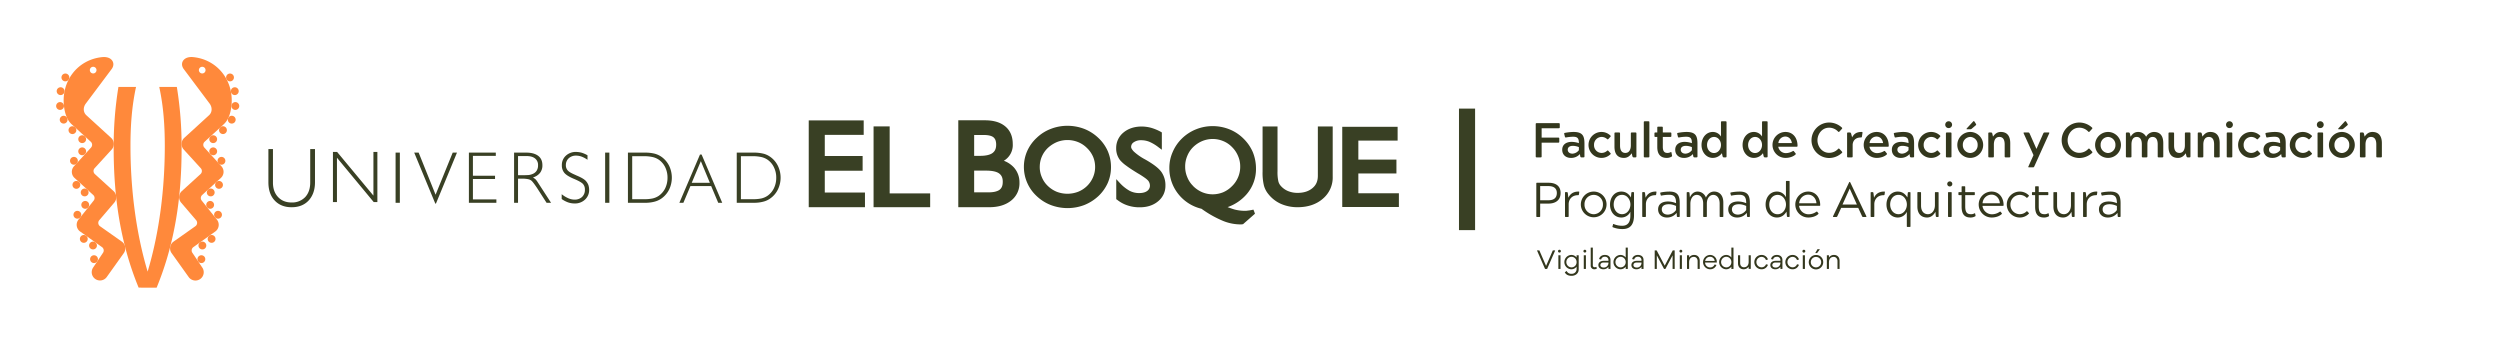 <svg id="facultad-logo-ueb-horizontal-a-una-linea" xmlns="http://www.w3.org/2000/svg" width="2097" height="288.844" viewBox="0 0 2097 288.844">
  <defs>
    <style>
      .cls-1 {
        fill: #ff893b;
      }

      .cls-2 {
        fill: #394024;
      }

      .cls-3 {
        fill: #33371d;
      }

      .cls-4 {
        fill: none;
      }
    </style>
  </defs>
  <g id="Capa_4" data-name="Capa 4" transform="translate(47.098 47.836)">
    <g id="Group_126" data-name="Group 126">
      <g id="Group_125" data-name="Group 125">
        <g id="Group_123" data-name="Group 123">
          <path id="Path_939" data-name="Path 939" class="cls-1" d="M299.17,2339.183c-15.481-37.592-20.933-76.507-20.933-116.652a310.276,310.276,0,0,1,3.988-51.718H297c-3.566,16.239-4.675,32.887-4.675,49.463,0,34.845,4.328,71.894,14.4,105.458,10.088-33.563,14.4-70.612,14.4-105.458,0-16.576-1.1-33.224-4.674-49.463h14.766a310.281,310.281,0,0,1,3.994,51.718c0,40.146-5.449,79.06-20.933,116.652Z" transform="translate(-229.984 -2145.751)"/>
          <path id="Path_940" data-name="Path 940" class="cls-1" d="M345.106,2204.965a3.281,3.281,0,1,1-.211,4.632A3.282,3.282,0,0,1,345.106,2204.965Z" transform="translate(-215.589 -2138.468)"/>
          <path id="Path_941" data-name="Path 941" class="cls-1" d="M345.106,2213.317a3.285,3.285,0,1,1-.211,4.635A3.276,3.276,0,0,1,345.106,2213.317Z" transform="translate(-215.589 -2136.64)"/>
          <path id="Path_942" data-name="Path 942" class="cls-1" d="M350.805,2219.838a3.278,3.278,0,1,1-.219,4.633A3.273,3.273,0,0,1,350.805,2219.838Z" transform="translate(-214.344 -2135.215)"/>
          <path id="Path_943" data-name="Path 943" class="cls-1" d="M343.411,2241.622a3.281,3.281,0,1,1-.211,4.635A3.294,3.294,0,0,1,343.411,2241.622Z" transform="translate(-215.96 -2130.448)"/>
          <path id="Path_944" data-name="Path 944" class="cls-1" d="M343.153,2250.055a3.283,3.283,0,1,1-.451,4.625A3.259,3.259,0,0,1,343.153,2250.055Z" transform="translate(-216.046 -2128.58)"/>
          <path id="Path_945" data-name="Path 945" class="cls-1" d="M348.6,2256.83a3.283,3.283,0,1,1-.523,4.613A3.277,3.277,0,0,1,348.6,2256.83Z" transform="translate(-214.861 -2127.091)"/>
          <path id="Path_946" data-name="Path 946" class="cls-1" d="M349.109,2236.416a3.284,3.284,0,1,1-.21,4.632A3.286,3.286,0,0,1,349.109,2236.416Z" transform="translate(-214.714 -2131.587)"/>
          <path id="Path_947" data-name="Path 947" class="cls-1" d="M337.977,2277.889a3.282,3.282,0,1,1-.768,4.584A3.282,3.282,0,0,1,337.977,2277.889Z" transform="translate(-217.217 -2122.46)"/>
          <path id="Path_948" data-name="Path 948" class="cls-1" d="M337.361,2287.234a3.278,3.278,0,1,1-.9,4.541A3.272,3.272,0,0,1,337.361,2287.234Z" transform="translate(-217.369 -2120.406)"/>
          <path id="Path_949" data-name="Path 949" class="cls-1" d="M344.312,2273.347a3.283,3.283,0,1,1-.769,4.573A3.28,3.28,0,0,1,344.312,2273.347Z" transform="translate(-215.831 -2123.454)"/>
          <path id="Path_950" data-name="Path 950" class="cls-1" d="M357.132,2192.526a3.279,3.279,0,1,1,1.522,4.377A3.279,3.279,0,0,1,357.132,2192.526Z" transform="translate(-212.797 -2141.406)"/>
          <path id="Path_951" data-name="Path 951" class="cls-1" d="M359.287,2184.374a3.28,3.28,0,1,1,3.11,3.445A3.277,3.277,0,0,1,359.287,2184.374Z" transform="translate(-212.255 -2143.465)"/>
          <path id="Path_952" data-name="Path 952" class="cls-1" d="M358.968,2174.94a3.278,3.278,0,1,1,3.828,2.615A3.277,3.277,0,0,1,358.968,2174.94Z" transform="translate(-212.336 -2145.698)"/>
          <path id="Path_953" data-name="Path 953" class="cls-1" d="M356.064,2166.558a3.285,3.285,0,1,1,4.5,1.169A3.287,3.287,0,0,1,356.064,2166.558Z" transform="translate(-213.057 -2147.762)"/>
          <path id="Path_954" data-name="Path 954" class="cls-1" d="M351.832,2198.741a3.28,3.28,0,1,1-.211,4.623A3.283,3.283,0,0,1,351.832,2198.741Z" transform="translate(-214.119 -2139.829)"/>
          <path id="Path_955" data-name="Path 955" class="cls-1" d="M259.379,2204.965a3.28,3.28,0,1,0,.2,4.632A3.283,3.283,0,0,0,259.379,2204.965Z" transform="translate(-235.31 -2138.468)"/>
          <path id="Path_956" data-name="Path 956" class="cls-1" d="M259.379,2213.317a3.284,3.284,0,1,0,.2,4.635A3.278,3.278,0,0,0,259.379,2213.317Z" transform="translate(-235.31 -2136.64)"/>
          <path id="Path_957" data-name="Path 957" class="cls-1" d="M253.679,2219.838a3.278,3.278,0,1,0,.219,4.633A3.272,3.272,0,0,0,253.679,2219.838Z" transform="translate(-236.555 -2135.215)"/>
          <path id="Path_958" data-name="Path 958" class="cls-1" d="M261.074,2241.622a3.28,3.28,0,1,0,.21,4.635A3.283,3.283,0,0,0,261.074,2241.622Z" transform="translate(-234.939 -2130.448)"/>
          <path id="Path_959" data-name="Path 959" class="cls-1" d="M261.333,2250.055a3.282,3.282,0,1,0,.451,4.625A3.267,3.267,0,0,0,261.333,2250.055Z" transform="translate(-234.854 -2128.58)"/>
          <path id="Path_960" data-name="Path 960" class="cls-1" d="M255.889,2256.83a3.281,3.281,0,1,0,.518,4.613A3.285,3.285,0,0,0,255.889,2256.83Z" transform="translate(-236.038 -2127.091)"/>
          <path id="Path_961" data-name="Path 961" class="cls-1" d="M255.375,2236.416a3.284,3.284,0,1,0,.215,4.632A3.286,3.286,0,0,0,255.375,2236.416Z" transform="translate(-236.186 -2131.587)"/>
          <path id="Path_962" data-name="Path 962" class="cls-1" d="M266.515,2277.889a3.284,3.284,0,1,0,.759,4.584A3.289,3.289,0,0,0,266.515,2277.889Z" transform="translate(-233.682 -2122.46)"/>
          <path id="Path_963" data-name="Path 963" class="cls-1" d="M267.121,2287.234a3.278,3.278,0,1,0,.9,4.541A3.259,3.259,0,0,0,267.121,2287.234Z" transform="translate(-233.529 -2120.406)"/>
          <path id="Path_964" data-name="Path 964" class="cls-1" d="M260.174,2273.347a3.283,3.283,0,1,0,.769,4.573A3.282,3.282,0,0,0,260.174,2273.347Z" transform="translate(-235.069 -2123.454)"/>
          <path id="Path_965" data-name="Path 965" class="cls-1" d="M247.358,2192.526a3.279,3.279,0,1,0-1.527,4.377A3.284,3.284,0,0,0,247.358,2192.526Z" transform="translate(-238.103 -2141.406)"/>
          <path id="Path_966" data-name="Path 966" class="cls-1" d="M245.2,2184.374a3.282,3.282,0,1,0-3.121,3.445A3.287,3.287,0,0,0,245.2,2184.374Z" transform="translate(-238.645 -2143.465)"/>
          <path id="Path_967" data-name="Path 967" class="cls-1" d="M245.523,2174.94a3.281,3.281,0,1,0-3.835,2.615A3.283,3.283,0,0,0,245.523,2174.94Z" transform="translate(-238.564 -2145.698)"/>
          <path id="Path_968" data-name="Path 968" class="cls-1" d="M248.422,2166.558a3.285,3.285,0,1,0-4.49,1.169A3.289,3.289,0,0,0,248.422,2166.558Z" transform="translate(-237.844 -2147.762)"/>
          <path id="Path_969" data-name="Path 969" class="cls-1" d="M252.648,2198.741a3.278,3.278,0,1,0,.225,4.623A3.272,3.272,0,0,0,252.648,2198.741Z" transform="translate(-236.78 -2139.829)"/>
          <g id="Group_122" data-name="Group 122" transform="translate(6.297)">
            <path id="Path_970" data-name="Path 970" class="cls-1" d="M292.87,2305.259l-18.718-13.2a3.461,3.461,0,0,1-.534-4.869l12.518-14.651a6.967,6.967,0,0,0-.462-9.832L270,2248.435a3.475,3.475,0,0,1-.232-4.9l14.3-15.665a6.943,6.943,0,0,0-.451-9.821l-20.759-18.966c-2.83-2.594-2.768-6.786-.446-9.82l21.6-28.848c2.123-2.789,1.989-6.038-.379-8.2-1.183-1.066-3.516-2.327-7.777-1.866-20.374,2.195-34.054,20.052-31.8,40.719,1.138,10.385,4.838,14.107,6.869,15.962L266.55,2221.3a3.464,3.464,0,0,1,.225,4.9l-14.285,15.663a6.948,6.948,0,0,0,.456,9.821l15.669,14.291a3.454,3.454,0,0,1,.225,4.888l-12.579,15.768a6.954,6.954,0,0,0,1.086,9.769l18.752,13.38a3.477,3.477,0,0,1,.594,4.869l-8.083,12.077a6.952,6.952,0,0,0,11.3,8.1l14.141-19.806A6.939,6.939,0,0,0,292.87,2305.259ZM266.5,2159.348a2.794,2.794,0,1,1,.189,3.948A2.812,2.812,0,0,1,266.5,2159.348Z" transform="translate(-243.812 -2150.25)"/>
            <path id="Path_971" data-name="Path 971" class="cls-1" d="M336.734,2150.348c-4.26-.461-6.593.8-7.777,1.866-2.368,2.164-2.5,5.413-.379,8.2l21.611,28.848c2.317,3.033,2.378,7.226-.451,9.82l-20.76,18.966a6.943,6.943,0,0,0-.451,9.821l14.3,15.665a3.475,3.475,0,0,1-.23,4.9L326.918,2262.7a6.969,6.969,0,0,0-.462,9.832l12.528,14.651a3.466,3.466,0,0,1-.544,4.869l-18.719,13.2a6.948,6.948,0,0,0-1.185,9.759l14.138,19.806a6.956,6.956,0,0,0,11.312-8.1L335.9,2314.65a3.478,3.478,0,0,1,.594-4.869l18.76-13.38a6.958,6.958,0,0,0,1.088-9.769l-12.585-15.768a3.45,3.45,0,0,1,.221-4.888l15.674-14.291a6.953,6.953,0,0,0,.457-9.821L345.816,2226.2a3.474,3.474,0,0,1,.225-4.9l15.629-14.271c2.034-1.855,5.729-5.577,6.868-15.962C370.789,2170.4,357.113,2152.542,336.734,2150.348Zm9.17,12.948a2.794,2.794,0,1,1,.183-3.948A2.8,2.8,0,0,1,345.9,2163.3Z" transform="translate(-227.79 -2150.25)"/>
          </g>
        </g>
        <g id="Group_124" data-name="Group 124" transform="translate(178.032 53.068)">
          <path id="Path_972" data-name="Path 972" class="cls-2" d="M770.067,2236.09h31.744v-12.341H770.067v-17.726h32.641v-12.168h-46.1v72.837h47.168V2254.36H770.067Zm54.431-37.2H810.99v67.8h47.475v-11.555H824.5Zm95.754,28.848a15.3,15.3,0,0,0,7.488-14.138c0-6.171-2.1-11.235-6.3-14.71-4.2-3.506-9.933-5.1-17.166-5.1h-22.22v72.9h26.034c7.484,0,13.625-1.827,18.278-5.538a18.381,18.381,0,0,0,7.008-15.131,18.622,18.622,0,0,0-4.551-12.527,21.829,21.829,0,0,0-8.571-5.76m-24.889-21.622h7.873c4.14,0,6.853.738,8.324,1.949a5.772,5.772,0,0,1,1.69,2.377,11.285,11.285,0,0,1,.574,3.793c0,3.364-1,5.454-3.029,6.992-1.943,1.466-5.4,2.389-10.35,2.389h-5.083Zm21.322,45.947c-1.742,1.333-4.962,2.245-9.651,2.165H895.362v-18.217H905.4c5.26,0,8.909.892,10.919,2.378,1.989,1.5,3.035,3.516,3.035,6.939,0,3.362-.892,5.371-2.665,6.735m122.732-25.085h0l-1.446-.789a45.5,45.5,0,0,1-8.5-6.018,9.921,9.921,0,0,1-1.877-2.357,2.964,2.964,0,0,1-.563-1.62,4.543,4.543,0,0,1,2.152-3.938,10.46,10.46,0,0,1,6.309-1.741,18.226,18.226,0,0,1,6.864,1.322,34.986,34.986,0,0,1,7.714,4.644l2.723,2.019v-14.505l-.821-.5a40.448,40.448,0,0,0-8.006-3.352,31.523,31.523,0,0,0-8.067-1.129c-6.06,0-11.267,1.7-15.311,5.054a16.7,16.7,0,0,0-6.1,13.153,15.9,15.9,0,0,0,3.219,9.964,29.092,29.092,0,0,0,5.342,4.757c2.445,1.855,5.576,3.866,9.378,6.2,2.385,1.364,4.307,2.635,5.8,3.692a19.009,19.009,0,0,1,3.034,2.521,6.777,6.777,0,0,1,1.539,4.2,5.386,5.386,0,0,1-2.246,4.47c-1.481,1.127-3.721,1.815-6.8,1.815a17.068,17.068,0,0,1-8.068-1.938,33.3,33.3,0,0,1-8.193-6.58l-2.941-3.18v16.834l.728.471a27.638,27.638,0,0,0,8.81,4.767,31.236,31.236,0,0,0,10.268,1.558c6.094,0,11.292-1.691,15.3-5.043a16.48,16.48,0,0,0,6.141-13.04,19.267,19.267,0,0,0-3.285-11.42c-2.24-3.218-6.571-6.518-13.106-10.292m84.774,28.511a32.1,32.1,0,0,0,7.579-21.2,36.437,36.437,0,0,0-2.682-13.84,35.807,35.807,0,0,0-7.982-11.471,35.257,35.257,0,0,0-11.693-7.637,37.816,37.816,0,0,0-14.013-2.656,36.957,36.957,0,0,0-13.855,2.656,36.242,36.242,0,0,0-11.8,7.637,34.834,34.834,0,0,0-7.812,11.338,32.621,32.621,0,0,0-2.835,13.328,34.534,34.534,0,0,0,7.52,22.008,35.133,35.133,0,0,0,19.459,12.364,89.074,89.074,0,0,0,16.879,9.667,39.03,39.03,0,0,0,15.014,3.433h1.327a5.05,5.05,0,0,0,1.1-.11l.539-.083,9.977-8.767-.758-2.1-.55-1.333-1.322.3a34.865,34.865,0,0,1-3.456.531,15.033,15.033,0,0,1-2.742.176,35.761,35.761,0,0,1-8.171-1.066c-1.768-.513-3.794-1.209-5.946-2.042a37.427,37.427,0,0,0,16.233-11.131m-7.417-14.006a22.344,22.344,0,0,1-4.981,7.423l-.082.062a23.111,23.111,0,0,1-7.484,5.186,23.685,23.685,0,0,1-8.826,1.733,22.663,22.663,0,0,1-8.837-1.8,24.169,24.169,0,0,1-7.509-5.115v-.062a21.363,21.363,0,0,1-4.937-7.423,22.019,22.019,0,0,1-1.762-8.836,22.553,22.553,0,0,1,1.762-8.948,21.866,21.866,0,0,1,4.9-7.392,24.493,24.493,0,0,1,7.638-5.086,22.915,22.915,0,0,1,17.571,0,21.54,21.54,0,0,1,7.448,5.035,22.829,22.829,0,0,1,5.1,7.637,21.48,21.48,0,0,1,1.749,8.754,22.323,22.323,0,0,1-1.749,8.836m66.874-.913c-.061,4.329-1.439,7.557-4.546,10.129-3,2.534-7.074,3.969-12.4,3.969a21.023,21.023,0,0,1-8.186-1.559,16.531,16.531,0,0,1-6.175-4.553,8.85,8.85,0,0,1-1.867-3.792,35.606,35.606,0,0,1-.656-8.335v-37.479h-12.532v37.85a45.242,45.242,0,0,0,1.133,11.756,19.425,19.425,0,0,0,3.833,7.269,27.959,27.959,0,0,0,10.585,8.13,34.41,34.41,0,0,0,13.866,2.738c8.529,0,15.7-2.38,21.165-7.137a23.263,23.263,0,0,0,8.241-18.709v-41.9h-12.461ZM1217.624,2255v-16.618h31.945v-11.615h-31.945V2210.8h32.944v-11.562h-46.45v67.31h47.512V2255Zm-218.2-46.542a36.511,36.511,0,0,0-11.759-7.475,39.613,39.613,0,0,0-14.106-2.583,38.471,38.471,0,0,0-13.85,2.583,34.931,34.931,0,0,0-11.83,7.475,33.811,33.811,0,0,0-8,11.091,32.734,32.734,0,0,0-2.795,13.091,33.326,33.326,0,0,0,10.8,24.8,35.956,35.956,0,0,0,11.759,7.422,39.5,39.5,0,0,0,27.945.062,37.51,37.51,0,0,0,11.913-7.484,34.832,34.832,0,0,0,7.915-11.061,32.707,32.707,0,0,0,2.726-13.182,33.817,33.817,0,0,0-2.654-13.43,34.231,34.231,0,0,0-8.058-11.307m-4.351,33.069a22.65,22.65,0,0,1-12.471,12.2,25,25,0,0,1-18.017,0,23.806,23.806,0,0,1-7.458-4.891,21.3,21.3,0,0,1-4.993-7.311,20.99,20.99,0,0,1-1.752-8.609,21.932,21.932,0,0,1,1.752-8.683,22.162,22.162,0,0,1,4.993-7.218,26.309,26.309,0,0,1,7.667-4.973,23.9,23.9,0,0,1,17.659,0,22.42,22.42,0,0,1,7.518,4.973,22.69,22.69,0,0,1,5.167,7.422,21.858,21.858,0,0,1,1.682,8.479,21.247,21.247,0,0,1-1.748,8.609" transform="translate(-303.372 -2193.793)"/>
          <path id="Path_973" data-name="Path 973" class="cls-2" d="M404.183,2262.385c6.018,0,10.8-1.9,14.318-5.677,3.47-3.784,5.305-8.9,5.305-15.286V2213.61H419.8v28.037c0,5.106-1.4,9.166-4.172,12.19a15.139,15.139,0,0,1-11.442,4.562c-4.756,0-8.548-1.558-11.353-4.562q-4.3-4.536-4.285-12.19V2213.61h-3.823v27.813c0,6.448,1.727,11.574,5.243,15.286,3.506,3.772,8.274,5.677,14.218,5.677m38.044-41.539,30.821,37.192h3.086V2216h-3.316v36.631L442.362,2216h-3.5v42.041h3.364Zm49.181,37.808h3.578v-42.092h-3.578Zm33.836.707,17.657-42.8h-3.577l-14.368,35.316-14.2-35.316h-3.732l17.714,42.8Zm50.713-3.578H556.276v-17.109H574.83v-2.7H556.276V2219.3h19.2v-2.736H552.9v42.092h23.055Zm18.156-17.366H597.5a23.566,23.566,0,0,1,5.361.494,6.13,6.13,0,0,1,2.952,1.6,32.46,32.46,0,0,1,2.225,2.808c.912,1.271,2.1,2.953,3.363,4.993l6.653,10.344h3.772l-11.482-17.7a12.752,12.752,0,0,0-1.6-2.04,16.2,16.2,0,0,0-2.106-1.527,11.679,11.679,0,0,0,5.955-3.866,10.038,10.038,0,0,0,1.963-6.4c0-3.4-1.129-6.007-3.5-7.823-2.394-1.813-5.746-2.736-10.149-2.736H590.8v42.092h3.313Zm0-18.964h6.992c3.147,0,5.531.614,7.278,2.01a6.814,6.814,0,0,1,2.517,5.659,8.291,8.291,0,0,1-1.1,4.509,7.125,7.125,0,0,1-3.444,2.841,12.866,12.866,0,0,1-3.075.87c-1.292.113-3.455.185-6.576.185h-2.589Zm59.654,28.272a13.058,13.058,0,0,0-.658-4,11.337,11.337,0,0,0-2.058-3.342c-1.319-1.476-3.932-3-7.7-4.562-.421-.2-.7-.3-.9-.431-3.454-1.466-5.667-2.715-6.662-3.906a6.323,6.323,0,0,1-1.548-4.48,7.507,7.507,0,0,1,2.378-5.689,8.829,8.829,0,0,1,6.151-2.235,13.876,13.876,0,0,1,4.632.831,21.38,21.38,0,0,1,4.983,2.675v-3.782a24.609,24.609,0,0,0-4.7-2.1,18.589,18.589,0,0,0-4.757-.707,12.157,12.157,0,0,0-8.692,3.157,10.432,10.432,0,0,0-3.364,7.966,9.578,9.578,0,0,0,2.189,6.55c1.46,1.671,4.188,3.353,8.186,5,3.855,1.64,6.3,3.035,7.371,4.224a6.766,6.766,0,0,1,1.578,4.706,7.966,7.966,0,0,1-2.373,6.151,8.962,8.962,0,0,1-6.433,2.245,13.3,13.3,0,0,1-5.054-1.127,23.957,23.957,0,0,1-5.6-3.425v4.05a22.326,22.326,0,0,0,5.33,2.809,16.469,16.469,0,0,0,5.388.912,12.248,12.248,0,0,0,8.831-3.219,10.821,10.821,0,0,0,3.477-8.274m16.96-31.163h-3.542v42.1h3.542Zm38.048,41.108a17.662,17.662,0,0,0,6.1-2.942,20.165,20.165,0,0,0,6.1-7.411,23.1,23.1,0,0,0,0-19.479,20.357,20.357,0,0,0-6.1-7.422,18.211,18.211,0,0,0-6.047-2.931,33.256,33.256,0,0,0-8.1-.923H686.3v42.092h14.434a29.543,29.543,0,0,0,8.047-.984m-18.9-2.01v-36.1h10.016a33.718,33.718,0,0,1,7.053.718,15.229,15.229,0,0,1,5.125,2.154,16.452,16.452,0,0,1,5.484,6.386,19.712,19.712,0,0,1,1.938,8.826,20.2,20.2,0,0,1-1.938,8.837,16.806,16.806,0,0,1-5.484,6.377,15.476,15.476,0,0,1-5.125,2.173,34.989,34.989,0,0,1-7.053.625Zm56.864-37.49-17.294,40.483h3.363l5.9-14h17.417l5.9,14h3.363l-17.305-40.483Zm-6.941,23.742,7.664-18.195,7.561,18.195Zm60.188,15.757a16.7,16.7,0,0,0,6.089-2.942,19.814,19.814,0,0,0,6.095-7.411,22.763,22.763,0,0,0,0-19.479,20,20,0,0,0-6.095-7.422,17.2,17.2,0,0,0-6.029-2.931,33.494,33.494,0,0,0-8.113-.923H777.575v42.092h14.357a29.464,29.464,0,0,0,8.053-.984m-18.925-2.01v-36.1H791.1a33.823,33.823,0,0,1,7.058.718,15.081,15.081,0,0,1,5.115,2.154,16.131,16.131,0,0,1,5.465,6.386,19.2,19.2,0,0,1,1.959,8.826,19.668,19.668,0,0,1-1.959,8.837,16.47,16.47,0,0,1-5.465,6.377,15.323,15.323,0,0,1-5.115,2.173,35.093,35.093,0,0,1-7.058.625Z" transform="translate(-384.722 -2189.458)"/>
        </g>
        <rect id="Rectangle_28" data-name="Rectangle 28" class="cls-2" width="13.512" height="101.931" transform="translate(1176.695 43.258)"/>
      </g>
      <path id="Path_1043" data-name="Path 1043" class="cls-3" d="M8.528-12.341h13.94c.656,0,.861-.2.861-.861v-2.5c0-.656-.164-.861-.861-.861H8.528v-7.872H22.837c.7,0,.9-.246.9-.9v-2.5c0-.656-.2-.861-.9-.861H4.428c-.656,0-.861.2-.861.861V-.861c0,.656.205.861.861.861H7.667c.656,0,.861-.2.861-.861Zm20.459-4.346a32.933,32.933,0,0,1,6.027-.615c3.772,0,4.756,1.517,4.756,5.371A19.875,19.875,0,0,0,33.743-13c-4.428,0-7.954,2.132-7.954,6.6,0,4.592,3.485,6.847,7.175,6.847a9.732,9.732,0,0,0,7.667-3.239l.287,1.927c.246.656.451.861.943.861h1.722c.7,0,.861-.2.861-.861V-11.4c0-6.478-1.394-9.922-9.225-9.922a40.87,40.87,0,0,0-7.175.779c-.615.164-.7.41-.533,1.066L28-17.507C28.167-16.851,28.331-16.6,28.987-16.687ZM34.85-9.676A13.966,13.966,0,0,1,39.77-8.61v2.583a7.24,7.24,0,0,1-5.33,2.911c-2.829,0-4.018-1.681-4.018-3.28C30.422-8.282,31.734-9.676,34.85-9.676ZM58.671-3.731a6.385,6.385,0,0,1-6.191-6.683,6.422,6.422,0,0,1,6.191-6.724,6.78,6.78,0,0,1,4.715,1.763c.492.451.779.328,1.23-.164l1.517-1.64c.41-.492.492-.7.123-1.066a10.664,10.664,0,0,0-7.585-3.075A10.884,10.884,0,0,0,47.847-10.414,10.849,10.849,0,0,0,58.671.451a10.664,10.664,0,0,0,7.585-3.075c.369-.369.287-.574-.123-1.066L64.616-5.33c-.451-.492-.738-.615-1.23-.164A6.78,6.78,0,0,1,58.671-3.731ZM84.665-.861c.328.615.492.861,1.025.861h1.476c.656,0,.861-.2.861-.861V-20.008c0-.656-.2-.861-.861-.861H84.214c-.656,0-.861.2-.861.861v9.84c0,3.9-1.558,6.437-4.592,6.437-2.87,0-4.469-1.968-4.469-6.273v-10c0-.656-.2-.861-.861-.861H70.479c-.656,0-.861.2-.861.861V-9.02c0,7.052,3.444,9.471,7.954,9.471,3.485,0,5.289-2.214,6.519-3.9Zm9.553,0c0,.656.2.861.861.861h2.952c.656,0,.861-.2.861-.861V-29.4c0-.656-.164-.861-.861-.861H95.079c-.656,0-.861.2-.861.861Zm23.206.287c.533-.287.574-.492.451-1.107l-.369-2.05c-.164-.861-.328-.9-1.107-.492a5.192,5.192,0,0,1-2.46.492c-2.5,0-3.772-1.476-3.772-5.166v-8.241h6.314c.656,0,.861-.2.861-.861v-1.968c0-.7-.2-.9-.861-.9h-6.314v-4.018c0-.656-.205-.861-.861-.861h-2.911c-.7,0-.861.2-.861.861v4.018h-1.517c-.656,0-.861.2-.861.861V-18c0,.656.205.861.861.861h1.517V-8.61c0,5.658,2.5,9.061,7.913,9.061A7.539,7.539,0,0,0,117.424-.574Zm6.355-16.113a32.933,32.933,0,0,1,6.027-.615c3.772,0,4.756,1.517,4.756,5.371A19.875,19.875,0,0,0,128.535-13c-4.428,0-7.954,2.132-7.954,6.6,0,4.592,3.485,6.847,7.175,6.847a9.732,9.732,0,0,0,7.667-3.239l.287,1.927c.246.656.451.861.943.861h1.722c.7,0,.861-.2.861-.861V-11.4c0-6.478-1.394-9.922-9.225-9.922a40.87,40.87,0,0,0-7.175.779c-.615.164-.7.41-.533,1.066l.492,1.968C122.959-16.851,123.123-16.6,123.779-16.687Zm5.863,7.011a13.966,13.966,0,0,1,4.92,1.066v2.583a7.24,7.24,0,0,1-5.33,2.911c-2.829,0-4.018-1.681-4.018-3.28C125.214-8.282,126.526-9.676,129.642-9.676Zm29.315-7.831a8.015,8.015,0,0,0-6.847-3.813c-5.617,0-9.471,4.92-9.471,10.906,0,5.863,3.854,10.865,9.471,10.865a9.5,9.5,0,0,0,7.626-3.977l.574,2.665c.328.615.492.861,1.025.861h1.435c.656,0,.861-.2.861-.861V-29.4c0-.656-.205-.861-.861-.861h-2.952c-.7,0-.861.2-.861.861ZM153.135-3.649c-3.4,0-5.863-2.952-5.863-6.765,0-3.69,2.46-6.724,5.863-6.724s5.822,3.116,5.822,6.724S156.538-3.649,153.135-3.649ZM193.4-17.507a8.015,8.015,0,0,0-6.847-3.813c-5.617,0-9.471,4.92-9.471,10.906,0,5.863,3.854,10.865,9.471,10.865a9.5,9.5,0,0,0,7.626-3.977l.574,2.665c.328.615.492.861,1.025.861h1.435c.656,0,.861-.2.861-.861V-29.4c0-.656-.205-.861-.861-.861h-2.952c-.7,0-.861.2-.861.861ZM187.575-3.649c-3.4,0-5.863-2.952-5.863-6.765,0-3.69,2.46-6.724,5.863-6.724s5.822,3.116,5.822,6.724S190.978-3.649,187.575-3.649Zm32.6-1.394c-.41-.533-.615-.369-1.23-.082a11.344,11.344,0,0,1-5.617,1.558,6.4,6.4,0,0,1-6.314-5.33h15.334c.7,0,.82-.246.82-.9,0-6.15-3.485-11.521-10.168-11.521a10.884,10.884,0,0,0-10.824,10.906A10.894,10.894,0,0,0,213.2.451c2.993,0,6.4-1.025,8.282-2.87.369-.41.287-.656-.123-1.148Zm-13.079-6.929a5.9,5.9,0,0,1,5.781-5.494c3.444,0,5.248,2.829,5.535,5.494Zm42.517,8.159c-5.74,0-9.717-5.207-9.717-10.537,0-5.371,3.977-10.537,9.717-10.537a10.164,10.164,0,0,1,7.544,3.239c.492.492.779.41,1.23-.082l1.886-2.05c.451-.492.533-.779.082-1.23a15.856,15.856,0,0,0-10.742-4.223A14.874,14.874,0,0,0,234.889-14.35,14.874,14.874,0,0,0,249.608.533,15.856,15.856,0,0,0,260.35-3.69c.492-.492.41-.738-.041-1.271l-1.886-2.05c-.451-.451-.738-.574-1.23-.082A10.205,10.205,0,0,1,249.608-3.813Zm26.609-12.874c.656,0,.861-.164.984-.82l.451-2.993c.082-.574,0-.82-.82-.82-5.043,0-6.724,2.46-7.872,4.51l-.861-3.2c-.328-.615-.492-.861-1.025-.861H265.6c-.656,0-.861.2-.861.861V-.861c0,.656.205.861.861.861h2.952c.656,0,.861-.2.861-.861v-9.43C269.411-13.612,271.5-16.687,276.217-16.687ZM296.676-5.043c-.41-.533-.615-.369-1.23-.082a11.344,11.344,0,0,1-5.617,1.558,6.4,6.4,0,0,1-6.314-5.33h15.334c.7,0,.82-.246.82-.9,0-6.15-3.485-11.521-10.168-11.521a10.884,10.884,0,0,0-10.824,10.906A10.894,10.894,0,0,0,289.706.451c2.993,0,6.4-1.025,8.282-2.87.369-.41.287-.656-.123-1.148ZM283.6-11.972a5.9,5.9,0,0,1,5.781-5.494c3.444,0,5.248,2.829,5.535,5.494Zm21.894-4.715a32.933,32.933,0,0,1,6.027-.615c3.772,0,4.756,1.517,4.756,5.371A19.875,19.875,0,0,0,310.247-13c-4.428,0-7.954,2.132-7.954,6.6,0,4.592,3.485,6.847,7.175,6.847a9.732,9.732,0,0,0,7.667-3.239l.287,1.927c.246.656.451.861.943.861h1.722c.7,0,.861-.2.861-.861V-11.4c0-6.478-1.394-9.922-9.225-9.922a40.87,40.87,0,0,0-7.175.779c-.615.164-.7.41-.533,1.066l.492,1.968C304.671-16.851,304.835-16.6,305.491-16.687Zm5.863,7.011a13.966,13.966,0,0,1,4.92,1.066v2.583a7.24,7.24,0,0,1-5.33,2.911c-2.829,0-4.018-1.681-4.018-3.28C306.926-8.282,308.238-9.676,311.354-9.676Zm23.821,5.945a6.385,6.385,0,0,1-6.191-6.683,6.422,6.422,0,0,1,6.191-6.724,6.78,6.78,0,0,1,4.715,1.763c.492.451.779.328,1.23-.164l1.517-1.64c.41-.492.492-.7.123-1.066a10.664,10.664,0,0,0-7.585-3.075,10.884,10.884,0,0,0-10.824,10.906A10.849,10.849,0,0,0,335.175.451a10.664,10.664,0,0,0,7.585-3.075c.369-.369.287-.574-.123-1.066L341.12-5.33c-.451-.492-.738-.615-1.23-.164A6.78,6.78,0,0,1,335.175-3.731Zm12.464,2.87c0,.656.205.861.861.861h2.952c.656,0,.861-.2.861-.861V-20.008c0-.656-.205-.861-.861-.861H348.5c-.656,0-.861.2-.861.861Zm-.574-26.527a2.818,2.818,0,0,0,2.87,2.829,2.843,2.843,0,0,0,2.87-2.829,2.914,2.914,0,0,0-2.87-2.911A2.887,2.887,0,0,0,347.065-27.388Zm10.127,16.974A10.884,10.884,0,0,0,368.057.451a10.849,10.849,0,0,0,10.824-10.865A10.884,10.884,0,0,0,368.057-21.32,10.919,10.919,0,0,0,357.192-10.414Zm10.865,6.765a6.465,6.465,0,0,1-6.232-6.765,6.429,6.429,0,0,1,6.232-6.724,6.422,6.422,0,0,1,6.191,6.724A6.459,6.459,0,0,1,368.057-3.649Zm4.51-23.165c.533-.451.533-.7.287-1.189l-1.148-1.845c-.369-.574-.82-.779-1.23-.246L365.392-24.6c-.656.738-.533,1.025.041,1.025h2.583a2,2,0,0,0,1.353-.533Zm13.981,6.806c-.328-.615-.492-.861-1.025-.861h-1.476c-.656,0-.861.2-.861.861V-.861c0,.656.205.861.861.861H387c.656,0,.861-.2.861-.861V-10.7c0-3.9,1.558-6.437,4.592-6.437,2.87,0,4.469,1.968,4.469,6.314V-.861c0,.656.2.861.861.861h2.952c.656,0,.861-.2.861-.861V-11.849c0-7.052-3.444-9.471-7.954-9.471-3.485,0-5.289,2.255-6.519,3.895ZM423.612-7.134l-.041.041-5.7-12.915c-.369-.656-.574-.861-1.148-.861h-3.362c-.615,0-.738.2-.451.861l8.2,18.122L416.888,7.5c-.328.656-.164.861.451.861H420.7c.533,0,.779-.164,1.107-.861l12.423-27.511c.287-.656.164-.861-.451-.861h-3.362c-.574,0-.779.2-1.148.861Zm35.834,3.321c-5.74,0-9.717-5.207-9.717-10.537,0-5.371,3.977-10.537,9.717-10.537a10.164,10.164,0,0,1,7.544,3.239c.492.492.779.41,1.23-.082l1.886-2.05c.451-.492.533-.779.082-1.23a15.856,15.856,0,0,0-10.742-4.223A14.874,14.874,0,0,0,444.727-14.35,14.874,14.874,0,0,0,459.446.533,15.856,15.856,0,0,0,470.188-3.69c.492-.492.41-.738-.041-1.271l-1.886-2.05c-.451-.451-.738-.574-1.23-.082A10.205,10.205,0,0,1,459.446-3.813Zm13.325-6.6A10.884,10.884,0,0,0,483.636.451,10.849,10.849,0,0,0,494.46-10.414,10.884,10.884,0,0,0,483.636-21.32,10.919,10.919,0,0,0,472.771-10.414Zm10.865,6.765a6.465,6.465,0,0,1-6.232-6.765,6.429,6.429,0,0,1,6.232-6.724,6.422,6.422,0,0,1,6.191,6.724A6.459,6.459,0,0,1,483.636-3.649Zm31.939-13.612a7.389,7.389,0,0,0-6.806-4.059c-3.4,0-5.043,2.255-6.232,3.977l-.574-2.665c-.287-.615-.492-.861-.984-.861h-1.517c-.615,0-.861.2-.861.861V-.861c0,.656.246.861.861.861h2.952c.7,0,.861-.2.861-.861V-10.7c0-4.059,1.435-6.437,4.387-6.437,2.911,0,4.305,2.3,4.305,6.314V-.861c0,.656.2.861.861.861h2.952c.656,0,.861-.2.861-.861V-11.029c0-3.9,1.6-6.109,4.346-6.109,2.706,0,4.3,1.968,4.3,6.314V-.861c0,.656.205.861.861.861H529.1c.656,0,.861-.2.861-.861V-11.89c0-7.011-3.362-9.43-7.872-9.43A7.617,7.617,0,0,0,515.575-17.261ZM549.4-.861c.328.615.492.861,1.025.861H551.9c.656,0,.861-.2.861-.861V-20.008c0-.656-.205-.861-.861-.861h-2.952c-.656,0-.861.2-.861.861v9.84c0,3.9-1.558,6.437-4.592,6.437-2.87,0-4.469-1.968-4.469-6.273v-10c0-.656-.205-.861-.861-.861h-2.952c-.656,0-.861.2-.861.861V-9.02c0,7.052,3.444,9.471,7.954,9.471,3.485,0,5.289-2.214,6.519-3.9Zm12.833-19.147c-.328-.615-.492-.861-1.025-.861h-1.476c-.656,0-.861.2-.861.861V-.861c0,.656.2.861.861.861h2.952c.656,0,.861-.2.861-.861V-10.7c0-3.9,1.558-6.437,4.592-6.437,2.87,0,4.469,1.968,4.469,6.314V-.861c0,.656.205.861.861.861h2.952c.656,0,.861-.2.861-.861V-11.849c0-7.052-3.444-9.471-7.954-9.471-3.485,0-5.289,2.255-6.519,3.895ZM583.184-.861c0,.656.2.861.861.861H587c.656,0,.861-.2.861-.861V-20.008c0-.656-.2-.861-.861-.861h-2.952c-.656,0-.861.2-.861.861Zm-.574-26.527a2.818,2.818,0,0,0,2.87,2.829,2.843,2.843,0,0,0,2.87-2.829,2.914,2.914,0,0,0-2.87-2.911A2.887,2.887,0,0,0,582.61-27.388ZM603.561-3.731a6.385,6.385,0,0,1-6.191-6.683,6.422,6.422,0,0,1,6.191-6.724,6.78,6.78,0,0,1,4.715,1.763c.492.451.779.328,1.23-.164l1.517-1.64c.41-.492.492-.7.123-1.066a10.664,10.664,0,0,0-7.585-3.075,10.884,10.884,0,0,0-10.824,10.906A10.849,10.849,0,0,0,603.561.451a10.664,10.664,0,0,0,7.585-3.075c.369-.369.287-.574-.123-1.066l-1.517-1.64c-.451-.492-.738-.615-1.23-.164A6.78,6.78,0,0,1,603.561-3.731Zm13.653-12.956a32.933,32.933,0,0,1,6.027-.615c3.772,0,4.756,1.517,4.756,5.371A19.875,19.875,0,0,0,621.97-13c-4.428,0-7.954,2.132-7.954,6.6,0,4.592,3.485,6.847,7.175,6.847a9.732,9.732,0,0,0,7.667-3.239l.287,1.927c.246.656.451.861.943.861h1.722c.7,0,.861-.2.861-.861V-11.4c0-6.478-1.394-9.922-9.225-9.922a40.87,40.87,0,0,0-7.175.779c-.615.164-.7.41-.533,1.066l.492,1.968C616.394-16.851,616.558-16.6,617.214-16.687Zm5.863,7.011A13.967,13.967,0,0,1,628-8.61v2.583a7.24,7.24,0,0,1-5.33,2.911c-2.829,0-4.018-1.681-4.018-3.28C618.649-8.282,619.961-9.676,623.077-9.676ZM646.9-3.731a6.385,6.385,0,0,1-6.191-6.683,6.422,6.422,0,0,1,6.191-6.724,6.78,6.78,0,0,1,4.715,1.763c.492.451.779.328,1.23-.164l1.517-1.64c.41-.492.492-.7.123-1.066A10.664,10.664,0,0,0,646.9-21.32a10.884,10.884,0,0,0-10.824,10.906A10.849,10.849,0,0,0,646.9.451a10.664,10.664,0,0,0,7.585-3.075c.369-.369.287-.574-.123-1.066l-1.517-1.64c-.451-.492-.738-.615-1.23-.164A6.78,6.78,0,0,1,646.9-3.731Zm12.464,2.87c0,.656.2.861.861.861h2.952c.656,0,.861-.2.861-.861V-20.008c0-.656-.2-.861-.861-.861h-2.952c-.656,0-.861.2-.861.861Zm-.574-26.527a2.818,2.818,0,0,0,2.87,2.829,2.843,2.843,0,0,0,2.87-2.829,2.914,2.914,0,0,0-2.87-2.911A2.887,2.887,0,0,0,658.788-27.388Zm10.127,16.974A10.884,10.884,0,0,0,679.78.451,10.849,10.849,0,0,0,690.6-10.414,10.884,10.884,0,0,0,679.78-21.32,10.919,10.919,0,0,0,668.915-10.414ZM679.78-3.649a6.465,6.465,0,0,1-6.232-6.765,6.429,6.429,0,0,1,6.232-6.724,6.422,6.422,0,0,1,6.191,6.724A6.459,6.459,0,0,1,679.78-3.649Zm4.51-23.165c.533-.451.533-.7.287-1.189l-1.148-1.845c-.369-.574-.82-.779-1.23-.246L677.115-24.6c-.656.738-.533,1.025.041,1.025h2.583a2,2,0,0,0,1.353-.533Zm13.981,6.806c-.328-.615-.492-.861-1.025-.861H695.77c-.656,0-.861.2-.861.861V-.861c0,.656.2.861.861.861h2.952c.656,0,.861-.2.861-.861V-10.7c0-3.9,1.558-6.437,4.592-6.437,2.87,0,4.469,1.968,4.469,6.314V-.861c0,.656.205.861.861.861h2.952c.656,0,.861-.2.861-.861V-11.849c0-7.052-3.444-9.471-7.954-9.471-3.485,0-5.289,2.255-6.519,3.895ZM7.3,35.978V24.088h6.847c5.7,0,7.134,2.911,7.134,5.781,0,3.116-1.435,6.109-7.134,6.109Zm7.052,2.788c5,0,10.086-2.255,10.086-8.9S19.352,21.3,14.35,21.3H4.715c-.492,0-.656.082-.656.656V49.344c0,.492.123.656.656.656H6.642c.533,0,.656-.164.656-.656V38.766Zm24.723-7.052c.492,0,.615-.123.738-.615l.246-1.845c.082-.41,0-.574-.574-.574-5.822,0-7.708,3.485-8.528,5.207l-.492-4.1c-.2-.492-.369-.656-.7-.656H28.741c-.451,0-.615.164-.615.656V49.344c0,.492.164.656.615.656h1.845c.451,0,.615-.164.615-.656V39.258C31.2,35.445,33.743,31.714,39.073,31.714Zm2.337,7.872A10.784,10.784,0,1,0,52.193,28.68,10.814,10.814,0,0,0,41.41,39.586ZM52.193,47.7a7.9,7.9,0,0,1-7.708-8.118,7.738,7.738,0,1,1,15.457,0A7.907,7.907,0,0,1,52.193,47.7Zm30.75,1.148c0,4.92-1.64,8.528-6.929,8.528a18.007,18.007,0,0,1-6.929-1.394c-.451-.205-.574-.123-.7.369l-.41,1.558c-.123.451-.041.574.369.738a21.3,21.3,0,0,0,8.118,1.476c6.355,0,9.553-3.731,9.553-11.6V29.787c0-.492-.164-.656-.615-.656H84.46c-.369,0-.533.164-.7.656L83.435,33.6c-1.025-1.558-3.239-4.92-8.077-4.92-5.74,0-9.471,4.961-9.471,10.906,0,5.986,3.69,10.865,9.471,10.865a8.317,8.317,0,0,0,7.585-4.8Zm-6.97-17.425c4.264,0,7.011,4.059,7.011,8.118,0,4.1-2.747,8.118-7.011,8.118-4.305,0-7.011-3.9-7.011-8.077C68.962,35.035,71.668,31.427,75.973,31.427Zm27.88.287c.492,0,.615-.123.738-.615l.246-1.845c.082-.41,0-.574-.574-.574-5.822,0-7.708,3.485-8.528,5.207l-.492-4.1c-.2-.492-.369-.656-.7-.656H93.521c-.451,0-.615.164-.615.656V49.344c0,.492.164.656.615.656h1.845c.451,0,.615-.164.615-.656V39.258C95.981,35.445,98.523,31.714,103.853,31.714Zm5.289.328a33.525,33.525,0,0,1,6.314-.656c4.305,0,5.822,1.886,5.822,7.052A18.079,18.079,0,0,0,114.636,37c-5.043,0-8.405,2.173-8.405,6.642,0,4.387,3.362,6.806,7.3,6.806a10.114,10.114,0,0,0,8.241-3.9l.164,2.788c.123.492.287.656.615.656h1.189c.451,0,.615-.164.615-.656V38.52c0-6.765-1.886-9.84-8.774-9.84a38.75,38.75,0,0,0-7.052.738c-.492.164-.615.369-.492.82l.328,1.23C108.486,31.96,108.609,32.165,109.142,32.042Zm6.109,7.257a14.511,14.511,0,0,1,6.027,1.476v3.4a8.856,8.856,0,0,1-6.806,3.854c-3.321,0-5.166-1.845-5.166-4.387C109.306,40.857,111.356,39.3,115.251,39.3Zm31.078-5.576A7.515,7.515,0,0,0,139.4,28.68c-3.895,0-5.781,3.2-6.519,4.92l-.328-3.813c-.205-.492-.369-.656-.7-.656h-1.025c-.451,0-.615.164-.615.656V49.344c0,.492.164.656.615.656h1.845c.451,0,.615-.164.615-.656V39.012c0-4.346,2.05-7.544,5.371-7.544,3.362,0,5.371,2.952,5.371,7.257V49.344c0,.492.205.656.615.656h1.845c.492,0,.615-.164.615-.656V38.807c0-4.51,2.337-7.339,5.371-7.339,2.911,0,5.371,2.378,5.371,7.257V49.344c0,.492.2.656.615.656h1.845c.492,0,.615-.164.615-.656V37.9c0-6.56-3.69-9.225-7.708-9.225C149.322,28.68,147.149,31.878,146.329,33.723Zm21.648-1.681a33.525,33.525,0,0,1,6.314-.656c4.305,0,5.822,1.886,5.822,7.052A18.079,18.079,0,0,0,173.471,37c-5.043,0-8.4,2.173-8.4,6.642,0,4.387,3.362,6.806,7.3,6.806a10.114,10.114,0,0,0,8.241-3.9l.164,2.788c.123.492.287.656.615.656h1.189c.451,0,.615-.164.615-.656V38.52c0-6.765-1.886-9.84-8.774-9.84a38.75,38.75,0,0,0-7.052.738c-.492.164-.615.369-.492.82l.328,1.23C167.321,31.96,167.444,32.165,167.977,32.042Zm6.109,7.257a14.511,14.511,0,0,1,6.027,1.476v3.4a8.856,8.856,0,0,1-6.806,3.854c-3.321,0-5.166-1.845-5.166-4.387C168.141,40.857,170.191,39.3,174.086,39.3Zm39.36-5.822a8.317,8.317,0,0,0-7.585-4.8c-5.74,0-9.471,4.879-9.471,10.865,0,5.945,3.731,10.906,9.471,10.906,4.838,0,7.052-3.362,8.077-4.92l.328,3.813c.164.492.328.656.7.656h.943c.451,0,.615-.164.615-.656V20.4c0-.492-.164-.656-.615-.656h-1.845c-.451,0-.615.164-.615.656ZM206.476,47.7c-4.305,0-7.011-3.608-7.011-8.159,0-4.223,2.706-8.077,7.011-8.077,4.264,0,7.011,4.018,7.011,8.118C213.487,43.645,210.74,47.7,206.476,47.7Zm33.292-1.968c-.328-.369-.492-.287-.943-.041a11.264,11.264,0,0,1-6.437,2.05,7.968,7.968,0,0,1-7.913-7.093h17.1c.533,0,.615-.164.615-.656,0-6.15-3.731-11.316-10.127-11.316a10.886,10.886,0,0,0,.2,21.771c3.034,0,6.355-.984,8.282-2.87.287-.287.287-.533,0-.9ZM224.557,38.52a7.591,7.591,0,0,1,7.462-7.257c4.182,0,6.847,3.567,7.011,7.257Zm42.394-12.3,6.027,13.366h-12.1L266.91,26.22Zm.533-5.043c-.164-.328-.287-.574-.492-.574h-.123c-.246,0-.328.246-.533.574L252.97,49.344c-.164.369,0,.656.369.656h2.378c.451,0,.615-.164.861-.656l3.2-6.97h14.309l3.2,6.97c.246.492.41.656.82.656h2.378c.41,0,.574-.287.41-.656Zm27.962,10.537c.492,0,.615-.123.738-.615l.246-1.845c.082-.41,0-.574-.574-.574-5.822,0-7.708,3.485-8.528,5.207l-.492-4.1c-.2-.492-.369-.656-.7-.656h-1.025c-.451,0-.615.164-.615.656V49.344c0,.492.164.656.615.656h1.845c.451,0,.615-.164.615-.656V39.258C287.574,35.445,290.116,31.714,295.446,31.714Zm19.393,25.994c0,.492.164.656.615.656H317.3c.451,0,.615-.164.615-.656V29.787c0-.492-.164-.656-.615-.656h-.943c-.369,0-.533.164-.7.656l-.328,3.813c-1.025-1.558-3.239-4.92-8.077-4.92-5.74,0-9.471,4.961-9.471,10.906,0,5.986,3.731,10.865,9.471,10.865a8.316,8.316,0,0,0,7.585-4.8Zm-6.97-26.281c4.264,0,7.011,4.059,7.011,8.118,0,4.1-2.747,8.118-7.011,8.118-4.3,0-7.011-3.854-7.011-8.077C300.858,35.035,303.564,31.427,307.869,31.427Zm31.283,17.917c.205.492.369.656.7.656h1.025c.451,0,.615-.164.615-.656V29.787c0-.492-.164-.656-.615-.656h-1.845c-.451,0-.615.164-.615.656V40.119c0,4.1-2.3,7.544-5.863,7.544-3.321,0-5.781-2.378-5.781-7.257V29.787c0-.492-.164-.656-.615-.656H324.31c-.451,0-.615.164-.615.656V41.226c0,6.56,3.731,9.225,8.118,9.225,4.018,0,6.15-3.157,7.011-4.8Zm10.25,0c0,.492.123.656.615.656h1.8c.492,0,.656-.164.656-.656V29.787c0-.492-.123-.656-.656-.656h-1.8c-.492,0-.615.164-.615.656Zm-.656-27.06a2.117,2.117,0,0,0,2.132,2.132,2.132,2.132,0,1,0,0-4.264A2.117,2.117,0,0,0,348.746,22.284Zm23.411,27.183c.369-.2.41-.369.287-.779l-.246-1.312c-.164-.574-.287-.615-.82-.328a5.21,5.21,0,0,1-2.829.615c-3.28,0-4.715-1.763-4.715-6.56v-9.43h7.421c.492,0,.615-.164.615-.656v-1.23c0-.533-.164-.656-.615-.656h-7.421V24.908c0-.492-.123-.656-.615-.656h-1.8c-.492,0-.615.164-.615.656v4.223h-2.009c-.492,0-.656.123-.656.656v1.23c0,.492.164.656.656.656H360.8v9.676c0,5.7,2.009,9.1,7.421,9.1A7.67,7.67,0,0,0,372.157,49.467ZM393.6,45.736c-.328-.369-.492-.287-.943-.041a11.264,11.264,0,0,1-6.437,2.05,7.968,7.968,0,0,1-7.913-7.093h17.1c.533,0,.615-.164.615-.656,0-6.15-3.731-11.316-10.127-11.316a10.886,10.886,0,0,0,.205,21.771c3.034,0,6.355-.984,8.282-2.87.287-.287.287-.533,0-.9ZM378.389,38.52a7.591,7.591,0,0,1,7.462-7.257c4.182,0,6.847,3.567,7.011,7.257Zm31.119,9.143a7.845,7.845,0,0,1-7.749-8.077,7.907,7.907,0,0,1,7.749-8.118,8.087,8.087,0,0,1,5.7,2.3c.328.328.574.246.861-.123l.984-1.025c.328-.369.328-.574,0-.861a10.5,10.5,0,0,0-7.585-3.075,10.886,10.886,0,0,0,0,21.771,10.5,10.5,0,0,0,7.585-3.075c.328-.287.328-.492,0-.861l-.984-1.025c-.287-.369-.533-.451-.861-.123A8.087,8.087,0,0,1,409.508,47.663Zm24.313,1.8c.369-.2.41-.369.287-.779l-.246-1.312c-.164-.574-.287-.615-.82-.328a5.21,5.21,0,0,1-2.829.615c-3.28,0-4.715-1.763-4.715-6.56v-9.43h7.421c.492,0,.615-.164.615-.656v-1.23c0-.533-.164-.656-.615-.656H425.5V24.908c0-.492-.123-.656-.615-.656h-1.8c-.492,0-.615.164-.615.656v4.223h-2.009c-.492,0-.656.123-.656.656v1.23c0,.492.164.656.656.656h2.009v9.676c0,5.7,2.009,9.1,7.421,9.1A7.67,7.67,0,0,0,433.821,49.467Zm19.434-.123c.205.492.369.656.7.656h1.025c.451,0,.615-.164.615-.656V29.787c0-.492-.164-.656-.615-.656h-1.845c-.451,0-.615.164-.615.656V40.119c0,4.1-2.3,7.544-5.863,7.544-3.321,0-5.781-2.378-5.781-7.257V29.787c0-.492-.164-.656-.615-.656h-1.845c-.451,0-.615.164-.615.656V41.226c0,6.56,3.731,9.225,8.118,9.225,4.018,0,6.15-3.157,7.011-4.8Zm20.377-17.63c.492,0,.615-.123.738-.615l.246-1.845c.082-.41,0-.574-.574-.574-5.822,0-7.708,3.485-8.528,5.207l-.492-4.1c-.2-.492-.369-.656-.7-.656H463.3c-.451,0-.615.164-.615.656V49.344c0,.492.164.656.615.656h1.845c.451,0,.615-.164.615-.656V39.258C465.76,35.445,468.3,31.714,473.632,31.714Zm5.289.328a33.525,33.525,0,0,1,6.314-.656c4.3,0,5.822,1.886,5.822,7.052A18.079,18.079,0,0,0,484.415,37c-5.043,0-8.4,2.173-8.4,6.642,0,4.387,3.362,6.806,7.3,6.806a10.114,10.114,0,0,0,8.241-3.9l.164,2.788c.123.492.287.656.615.656h1.189c.451,0,.615-.164.615-.656V38.52c0-6.765-1.886-9.84-8.774-9.84a38.75,38.75,0,0,0-7.052.738c-.492.164-.615.369-.492.82l.328,1.23C478.265,31.96,478.388,32.165,478.921,32.042ZM485.03,39.3a14.511,14.511,0,0,1,6.027,1.476v3.4a8.856,8.856,0,0,1-6.806,3.854c-3.321,0-5.166-1.845-5.166-4.387C479.085,40.857,481.135,39.3,485.03,39.3Z" transform="translate(1237.499 84.166)"/>
    </g>
  </g>
  <rect id="Rectangle_88" data-name="Rectangle 88" class="cls-4" width="2097" height="288.844"/>
  <g id="Group_2248" data-name="Group 2248" transform="translate(1289.196 207.684)">
    <path id="Path_359" data-name="Path 359" class="cls-3" d="M1126.738,162.831h-1.76l-6.781-15.55h2l5.657,13.042,5.665-13.042h2.005Z" transform="translate(-1118.196 -144.957)"/>
    <path id="Path_360" data-name="Path 360" class="cls-3" d="M1125.158,148.314a1.188,1.188,0,0,1-1.231,1.187,1.176,1.176,0,1,1,0-2.352A1.2,1.2,0,0,1,1125.158,148.314Zm-2.114,14.9V151.783h1.795V163.21Z" transform="translate(-1105.081 -145.336)"/>
    <path id="Path_361" data-name="Path 361" class="cls-3" d="M1136.132,160.48c0,3.224-2.678,5.306-6.015,5.306-2.861,0-4.742-1.117-5.641-2.955l1.526-1.164a4.1,4.1,0,0,0,4.115,2.4,3.939,3.939,0,0,0,4.247-3.823V158.07a5.411,5.411,0,0,1-4.551,2.219,6.019,6.019,0,0,1,0-12.022,5.465,5.465,0,0,1,4.551,2.184v-1.9h1.767Zm-1.767-6.21a4.339,4.339,0,0,0-4.275-4.466,4.452,4.452,0,0,0,0,8.9A4.305,4.305,0,0,0,1134.365,154.27Z" transform="translate(-1101.117 -142.104)"/>
    <path id="Path_362" data-name="Path 362" class="cls-3" d="M1130.636,148.314a1.2,1.2,0,0,1-1.234,1.187,1.176,1.176,0,1,1,0-2.352A1.207,1.207,0,0,1,1130.636,148.314Zm-2.118,14.9V151.783h1.791V163.21Z" transform="translate(-1089.244 -145.336)"/>
    <path id="Path_363" data-name="Path 363" class="cls-3" d="M1131.557,161.638a1.472,1.472,0,0,0,1.612,1.522,3.3,3.3,0,0,0,1.378-.35l.366,1.476a3.761,3.761,0,0,1-2.017.584,2.952,2.952,0,0,1-3.119-3.138V146.684h1.779Z" transform="translate(-1084.686 -146.684)"/>
    <path id="Path_364" data-name="Path 364" class="cls-3" d="M1141.6,152.557v7.42h-1.729v-1.725a5.121,5.121,0,0,1-4.294,2.036c-2.5,0-4.15-1.444-4.15-3.5,0-2.114,1.6-3.59,4.594-3.59h3.85v-.526a2.7,2.7,0,0,0-2.916-2.873,2.94,2.94,0,0,0-3.208,2.32l-1.689-.382c.362-2.067,2.3-3.477,4.8-3.477C1139.711,148.267,1141.6,149.789,1141.6,152.557Zm-1.729,2.632v-.584h-3.865c-1.889,0-2.889.9-2.889,2.165,0,1.2,1.074,2.059,2.714,2.059A3.812,3.812,0,0,0,1139.875,155.189Z" transform="translate(-1079.904 -142.104)"/>
    <path id="Path_365" data-name="Path 365" class="cls-3" d="M1146.709,164.558h-1.764V162.65a5.407,5.407,0,0,1-4.559,2.219,6.019,6.019,0,0,1,0-12.022,5.461,5.461,0,0,1,4.559,2.184v-8.347h1.764Zm-1.764-5.707a4.334,4.334,0,0,0-4.271-4.466,4.452,4.452,0,0,0,0,8.9A4.3,4.3,0,0,0,1144.945,158.85Z" transform="translate(-1070.507 -146.684)"/>
    <path id="Path_366" data-name="Path 366" class="cls-3" d="M1148.723,152.557v7.42H1147v-1.725a5.133,5.133,0,0,1-4.287,2.036c-2.511,0-4.169-1.444-4.169-3.5,0-2.114,1.6-3.59,4.609-3.59H1147v-.526a2.7,2.7,0,0,0-2.928-2.873,2.909,2.909,0,0,0-3.185,2.32l-1.705-.382c.366-2.067,2.3-3.477,4.8-3.477C1146.846,148.267,1148.723,149.789,1148.723,152.557ZM1147,155.189v-.584h-3.87c-1.892,0-2.885.9-2.885,2.165,0,1.2,1.071,2.059,2.717,2.059A3.814,3.814,0,0,0,1147,155.189Z" transform="translate(-1059.319 -142.104)"/>
    <path id="Path_367" data-name="Path 367" class="cls-3" d="M1160.329,162.831h-1.756v-11.4l-6.011,11.4h-1.18l-6.046-11.4v11.4h-1.771v-15.55h1.623l6.771,12.82,6.766-12.82h1.6Z" transform="translate(-1044.794 -144.957)"/>
    <path id="Path_368" data-name="Path 368" class="cls-3" d="M1151.319,148.314a1.187,1.187,0,0,1-1.23,1.187,1.176,1.176,0,1,1,0-2.352A1.2,1.2,0,0,1,1151.319,148.314Zm-2.1,14.9V151.783h1.771V163.21Z" transform="translate(-1029.402 -145.336)"/>
    <path id="Path_369" data-name="Path 369" class="cls-3" d="M1161.194,153.145v6.833h-1.771v-6.521c0-2.106-1.261-3.566-3.177-3.566-2.4,0-3.963,1.612-3.963,4.6v5.489h-1.756V148.551h1.756v1.9a4.88,4.88,0,0,1,4.321-2.184C1159.36,148.267,1161.194,150.229,1161.194,153.145Z" transform="translate(-1024.654 -142.104)"/>
    <path id="Path_370" data-name="Path 370" class="cls-3" d="M1165.521,154.632h-9.827a4.161,4.161,0,0,0,4.076,4.107,3.91,3.91,0,0,0,3.893-2.472l1.573.382a5.476,5.476,0,0,1-5.466,3.64,6.014,6.014,0,0,1,.1-12.022,5.6,5.6,0,0,1,5.649,5.7Zm-9.749-1.335h7.95a3.794,3.794,0,0,0-3.851-3.492A4.1,4.1,0,0,0,1155.772,153.3Z" transform="translate(-1014.67 -142.104)"/>
    <path id="Path_371" data-name="Path 371" class="cls-3" d="M1169.466,164.558h-1.78V162.65a5.349,5.349,0,0,1-4.528,2.219,6.019,6.019,0,0,1,0-12.022,5.4,5.4,0,0,1,4.528,2.184v-8.347h1.78Zm-1.78-5.707a4.322,4.322,0,0,0-4.255-4.466,4.451,4.451,0,0,0,0,8.9A4.288,4.288,0,0,0,1167.687,158.85Z" transform="translate(-1004.611 -146.684)"/>
    <path id="Path_372" data-name="Path 372" class="cls-3" d="M1172.225,159.751h-1.791v-1.845a4.982,4.982,0,0,1-4.306,2.157c-2.764,0-4.613-1.974-4.613-4.886V148.34h1.8v6.525c0,2.126,1.246,3.527,3.15,3.527,2.4,0,3.971-1.581,3.971-4.563v-5.49h1.791Z" transform="translate(-992.864 -141.893)"/>
    <path id="Path_373" data-name="Path 373" class="cls-3" d="M1174.8,156.065l1.631.432a5.541,5.541,0,0,1-5.427,3.792,6.011,6.011,0,0,1,0-12.022,5.545,5.545,0,0,1,5.435,3.788l-1.7.518A3.774,3.774,0,0,0,1171,149.89a4.382,4.382,0,0,0,0,8.76A3.906,3.906,0,0,0,1174.8,156.065Z" transform="translate(-982.668 -142.104)"/>
    <path id="Path_374" data-name="Path 374" class="cls-3" d="M1178.624,152.557v7.42h-1.693v-1.725a5.23,5.23,0,0,1-4.306,2.036c-2.511,0-4.146-1.444-4.146-3.5,0-2.114,1.577-3.59,4.59-3.59h3.863v-.526a2.721,2.721,0,0,0-2.924-2.873c-1.755,0-2.982.884-3.212,2.32l-1.7-.382c.378-2.067,2.3-3.477,4.8-3.477C1176.759,148.267,1178.624,149.789,1178.624,152.557Zm-1.693,2.632v-.584h-3.889c-1.893,0-2.885.9-2.885,2.165,0,1.2,1.051,2.059,2.705,2.059A3.826,3.826,0,0,0,1176.931,155.189Z" transform="translate(-972.719 -142.104)"/>
    <path id="Path_375" data-name="Path 375" class="cls-3" d="M1181.469,156.065l1.627.432a5.478,5.478,0,0,1-5.4,3.792,6.011,6.011,0,0,1,0-12.022,5.57,5.57,0,0,1,5.439,3.788l-1.7.518a3.787,3.787,0,0,0-3.738-2.682,4.382,4.382,0,0,0,0,8.76A3.862,3.862,0,0,0,1181.469,156.065Z" transform="translate(-963.336 -142.104)"/>
    <path id="Path_376" data-name="Path 376" class="cls-3" d="M1177.808,148.314a1.21,1.21,0,1,1-1.219-1.164A1.168,1.168,0,0,1,1177.808,148.314Zm-2.11,14.9V151.783h1.8V163.21Z" transform="translate(-952.717 -145.336)"/>
    <path id="Path_377" data-name="Path 377" class="cls-3" d="M1188.872,157.85a6.056,6.056,0,1,1-6.03-5.972A5.889,5.889,0,0,1,1188.872,157.85Zm-1.717,0a4.343,4.343,0,1,0-8.686,0,4.344,4.344,0,1,0,8.686,0Zm-4.971-7.561,1.869-3.263h2.067l-2.371,3.263Z" transform="translate(-948.753 -145.692)"/>
    <path id="Path_378" data-name="Path 378" class="cls-3" d="M1191.329,153.145v6.833h-1.752v-6.521c0-2.106-1.3-3.566-3.185-3.566-2.41,0-3.971,1.612-3.971,4.6v5.489h-1.768V148.551h1.768v1.9a4.876,4.876,0,0,1,4.3-2.184C1189.483,148.267,1191.329,150.229,1191.329,153.145Z" transform="translate(-937.489 -142.104)"/>
  </g>
</svg>
